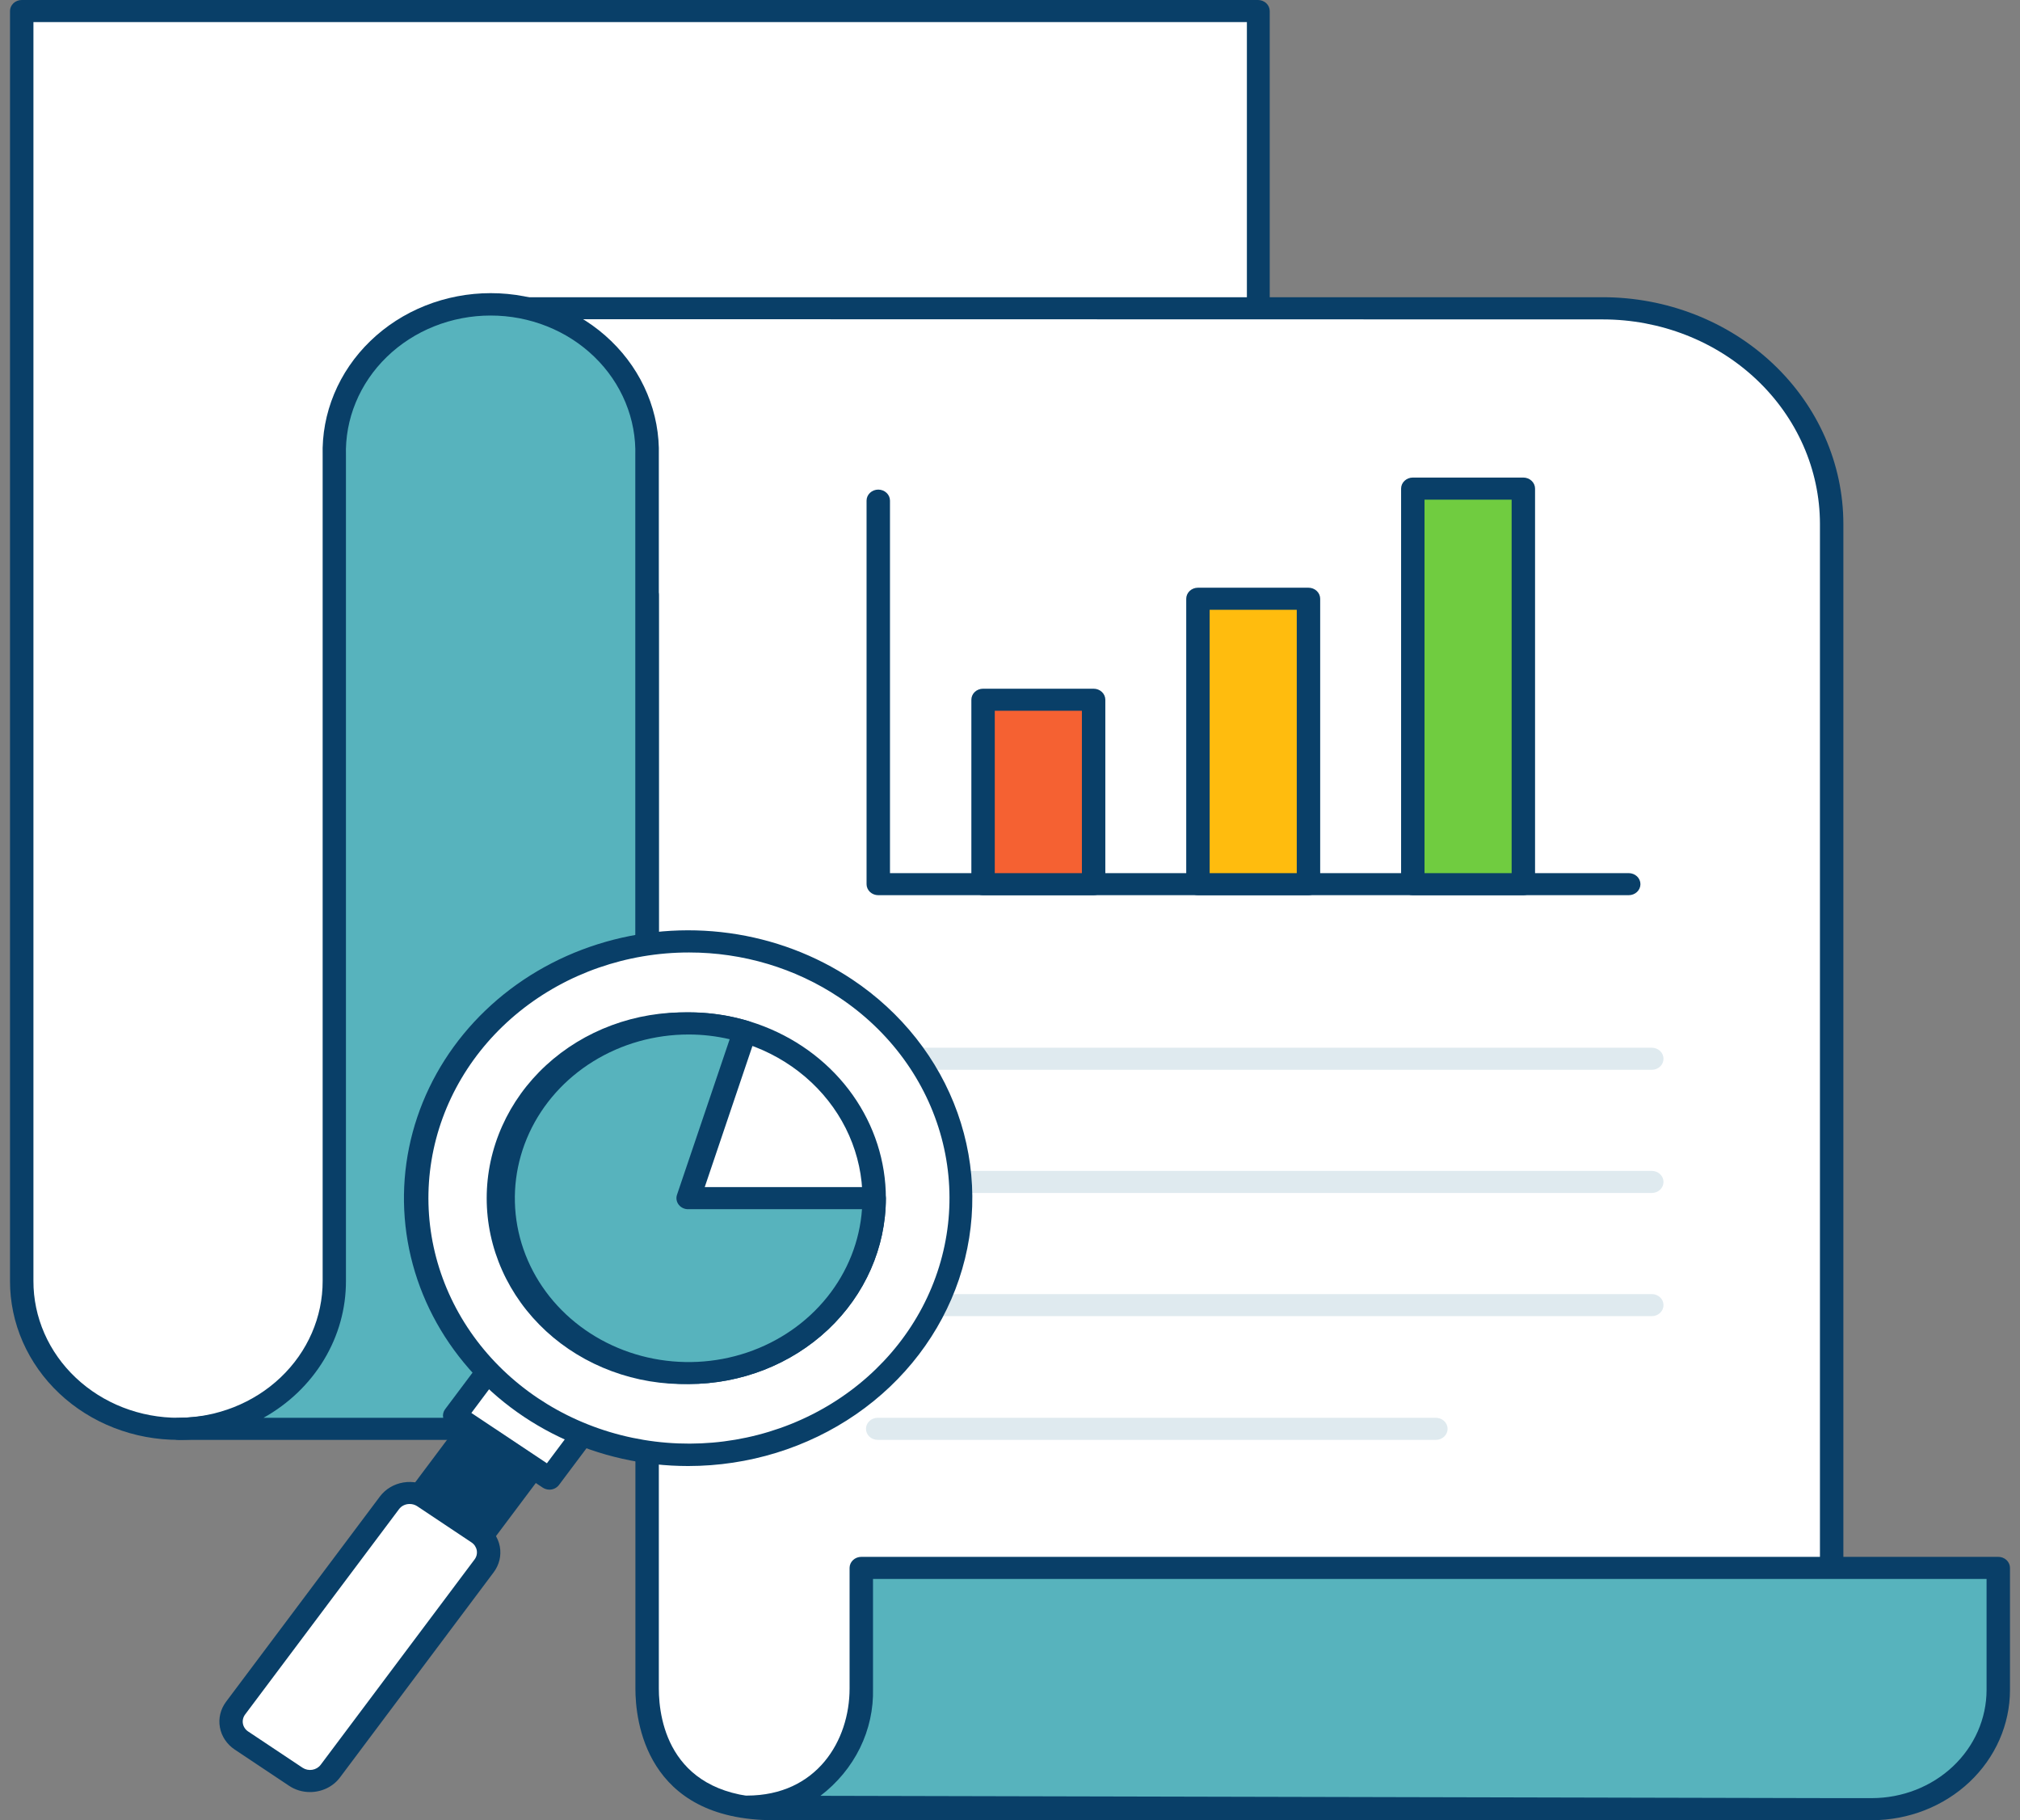 <svg width="111" height="100" viewBox="0 0 111 100" fill="none" xmlns="http://www.w3.org/2000/svg">
<rect x="0" y="0" width="111" height="100" fill="#808080" stroke="none"/>
<path d="M9.816 78.499C8.682 78.502 7.56 78.294 6.512 77.887C5.464 77.48 4.513 76.881 3.711 76.126C2.91 75.371 2.275 74.474 1.843 73.487C1.411 72.499 1.19 71.441 1.193 70.374V0.606H69.128V70.374C18.38 74.861 14.532 78.499 9.816 78.499Z" fill="white"/>
<path d="M9.816 79.105C8.598 79.107 7.392 78.883 6.267 78.445C5.141 78.007 4.119 77.364 3.258 76.553C2.397 75.742 1.715 74.778 1.25 73.718C0.785 72.657 0.547 71.521 0.55 70.374V0.606C0.55 0.446 0.618 0.291 0.738 0.178C0.859 0.064 1.023 0 1.193 0H69.128C69.299 0 69.462 0.064 69.583 0.178C69.704 0.291 69.772 0.446 69.772 0.606V70.374C69.772 70.525 69.712 70.672 69.604 70.784C69.496 70.896 69.347 70.966 69.186 70.98C32.748 74.188 20.619 76.94 14.789 78.256C12.473 78.79 11.193 79.105 9.816 79.105ZM1.837 1.213V70.374C1.834 71.362 2.039 72.34 2.439 73.254C2.839 74.167 3.427 74.997 4.168 75.695C4.91 76.394 5.79 76.948 6.759 77.325C7.728 77.702 8.767 77.895 9.816 77.892C11.102 77.892 12.299 77.613 14.519 77.11C20.349 75.788 32.446 73.041 68.517 69.834V1.213H1.837Z" fill="#093F68"/>
<path d="M26.97 16.948H88.097C91.426 16.949 94.618 18.196 96.972 20.414C99.326 22.633 100.649 25.641 100.65 28.778V99.394H42.522C36.177 99.394 35.56 94.597 35.56 92.778V32.707C31.609 25.503 26.97 16.948 26.97 16.948Z" fill="white"/>
<path d="M100.65 100H42.522C35.444 100 34.916 94.47 34.916 92.778V32.858C30.985 25.679 26.397 17.221 26.397 17.221C26.341 17.128 26.311 17.024 26.311 16.917C26.311 16.811 26.341 16.706 26.397 16.614C26.455 16.527 26.536 16.455 26.631 16.405C26.727 16.355 26.835 16.329 26.944 16.329H88.071C91.576 16.329 94.937 17.64 97.416 19.974C99.896 22.309 101.29 25.475 101.294 28.778V99.394C101.294 99.555 101.226 99.709 101.105 99.822C100.985 99.936 100.821 100 100.65 100ZM28.019 17.536C29.305 19.901 32.947 26.595 36.132 32.41C36.179 32.496 36.204 32.592 36.203 32.689V92.76C36.203 94.579 36.847 98.769 42.522 98.769H100.007V28.778C100.002 25.8 98.744 22.945 96.509 20.84C94.274 18.735 91.244 17.551 88.084 17.548L28.019 17.536Z" fill="#093F68"/>
<path d="M100.65 99.394H102.864C104.706 99.392 106.472 98.701 107.773 97.474C109.075 96.246 109.807 94.581 109.807 92.845V86.139H47.328V92.766C47.328 96.071 45.134 99.254 41.035 99.254L100.65 99.394Z" fill="#57B3BD"/>
<path d="M102.864 100H100.65L41.035 99.861C40.865 99.861 40.701 99.797 40.58 99.683C40.46 99.569 40.392 99.415 40.392 99.254C40.392 99.093 40.46 98.939 40.58 98.825C40.701 98.712 40.865 98.648 41.035 98.648C44.896 98.648 46.685 95.616 46.685 92.766V86.139C46.685 85.978 46.753 85.824 46.873 85.71C46.994 85.596 47.158 85.532 47.328 85.532H109.807C109.977 85.532 110.141 85.596 110.262 85.71C110.382 85.824 110.45 85.978 110.45 86.139V92.845C110.448 94.741 109.649 96.559 108.227 97.9C106.804 99.242 104.876 99.997 102.864 100ZM100.65 98.787H102.864C104.535 98.784 106.136 98.157 107.317 97.043C108.497 95.929 109.161 94.419 109.163 92.845V86.745H47.972V92.766C48.002 93.892 47.758 95.009 47.257 96.031C46.756 97.053 46.012 97.952 45.083 98.66L100.65 98.787Z" fill="#093F68"/>
<path d="M9.816 78.499H35.553V25.042C35.585 23.96 35.386 22.883 34.968 21.875C34.55 20.867 33.922 19.947 33.121 19.172C32.32 18.396 31.362 17.779 30.304 17.358C29.246 16.937 28.109 16.72 26.96 16.72C25.811 16.72 24.674 16.937 23.616 17.358C22.558 17.779 21.6 18.396 20.799 19.172C19.998 19.947 19.37 20.867 18.952 21.875C18.535 22.883 18.335 23.96 18.367 25.042V70.374C18.375 72.519 17.48 74.581 15.876 76.104C14.273 77.628 12.093 78.489 9.816 78.499Z" fill="#57B3BD"/>
<path d="M35.553 79.105H9.816C9.645 79.105 9.481 79.041 9.361 78.927C9.24 78.814 9.172 78.659 9.172 78.499C9.172 78.338 9.24 78.184 9.361 78.07C9.481 77.956 9.645 77.892 9.816 77.892C11.922 77.881 13.938 77.083 15.421 75.674C16.905 74.265 17.735 72.359 17.73 70.374V25.042C17.697 23.88 17.912 22.723 18.362 21.64C18.811 20.558 19.486 19.57 20.347 18.738C21.208 17.904 22.238 17.242 23.374 16.79C24.511 16.338 25.733 16.105 26.967 16.105C28.201 16.105 29.422 16.338 30.559 16.79C31.696 17.242 32.725 17.904 33.586 18.738C34.447 19.57 35.122 20.558 35.571 21.64C36.021 22.723 36.236 23.88 36.203 25.042V78.499C36.203 78.579 36.186 78.658 36.154 78.732C36.121 78.806 36.073 78.873 36.012 78.93C35.952 78.986 35.88 79.031 35.801 79.061C35.723 79.091 35.638 79.106 35.553 79.105ZM14.474 77.892H34.91V25.042C34.94 24.041 34.757 23.043 34.371 22.11C33.985 21.176 33.404 20.324 32.663 19.606C31.922 18.887 31.035 18.316 30.056 17.926C29.076 17.536 28.024 17.335 26.96 17.335C25.897 17.335 24.844 17.536 23.864 17.926C22.885 18.316 21.998 18.887 21.257 19.606C20.516 20.324 19.935 21.176 19.549 22.11C19.163 23.043 18.98 24.041 19.01 25.042V70.374C19.015 71.89 18.599 73.381 17.805 74.7C17.011 76.018 15.865 77.119 14.481 77.892H14.474Z" fill="#093F68"/>
<path d="M89.499 49.181H48.261C48.091 49.181 47.927 49.117 47.806 49.004C47.686 48.89 47.618 48.736 47.618 48.575V27.504C47.618 27.343 47.686 27.189 47.806 27.076C47.927 26.962 48.091 26.898 48.261 26.898C48.432 26.898 48.596 26.962 48.716 27.076C48.837 27.189 48.905 27.343 48.905 27.504V47.969H89.499C89.67 47.969 89.834 48.033 89.954 48.146C90.075 48.26 90.143 48.414 90.143 48.575C90.143 48.736 90.075 48.89 89.954 49.004C89.834 49.117 89.67 49.181 89.499 49.181Z" fill="#093F68"/>
<path d="M60.094 38.443H54.02V48.575H60.094V38.443Z" fill="#F56132"/>
<path d="M60.094 49.181H54.02C53.849 49.181 53.686 49.117 53.565 49.004C53.444 48.89 53.377 48.736 53.377 48.575V38.443C53.377 38.282 53.444 38.128 53.565 38.014C53.686 37.9 53.849 37.837 54.02 37.837H60.094C60.265 37.837 60.428 37.9 60.549 38.014C60.67 38.128 60.738 38.282 60.738 38.443V48.575C60.738 48.736 60.67 48.89 60.549 49.004C60.428 49.117 60.265 49.181 60.094 49.181ZM54.663 47.969H59.451V39.049H54.663V47.969Z" fill="#093F68"/>
<path d="M71.901 32.895H65.827V48.575H71.901V32.895Z" fill="#FFBC0E"/>
<path d="M71.901 49.181H65.827C65.657 49.181 65.493 49.117 65.372 49.004C65.252 48.89 65.184 48.736 65.184 48.575V32.895C65.184 32.734 65.252 32.58 65.372 32.466C65.493 32.352 65.657 32.288 65.827 32.288H71.901C72.072 32.288 72.236 32.352 72.356 32.466C72.477 32.58 72.545 32.734 72.545 32.895V48.575C72.545 48.736 72.477 48.89 72.356 49.004C72.236 49.117 72.072 49.181 71.901 49.181ZM66.471 47.969H71.258V33.501H66.471V47.969Z" fill="#093F68"/>
<path d="M83.709 26.843H77.634V48.575H83.709V26.843Z" fill="#70CC40"/>
<path d="M83.709 49.181H77.634C77.464 49.181 77.3 49.117 77.18 49.004C77.059 48.89 76.991 48.736 76.991 48.575V26.843C76.991 26.683 77.059 26.528 77.18 26.415C77.3 26.301 77.464 26.237 77.634 26.237H83.709C83.879 26.237 84.043 26.301 84.163 26.415C84.284 26.528 84.352 26.683 84.352 26.843V48.575C84.352 48.736 84.284 48.89 84.163 49.004C84.043 49.117 83.879 49.181 83.709 49.181ZM78.278 47.969H83.065V27.45H78.278V47.969Z" fill="#093F68"/>
<path d="M90.767 58.774H48.229C48.059 58.774 47.895 58.71 47.774 58.596C47.654 58.483 47.586 58.328 47.586 58.168C47.586 58.007 47.654 57.852 47.774 57.739C47.895 57.625 48.059 57.561 48.229 57.561H90.767C90.938 57.561 91.101 57.625 91.222 57.739C91.343 57.852 91.41 58.007 91.41 58.168C91.41 58.328 91.343 58.483 91.222 58.596C91.101 58.71 90.938 58.774 90.767 58.774Z" fill="#DFEAEF"/>
<path d="M90.767 65.541H48.229C48.059 65.541 47.895 65.477 47.774 65.363C47.654 65.249 47.586 65.095 47.586 64.934C47.586 64.774 47.654 64.62 47.774 64.506C47.895 64.392 48.059 64.328 48.229 64.328H90.767C90.938 64.328 91.101 64.392 91.222 64.506C91.343 64.62 91.41 64.774 91.41 64.934C91.41 65.095 91.343 65.249 91.222 65.363C91.101 65.477 90.938 65.541 90.767 65.541Z" fill="#DFEAEF"/>
<path d="M90.767 72.308H48.229C48.059 72.308 47.895 72.244 47.774 72.13C47.654 72.016 47.586 71.862 47.586 71.701C47.586 71.541 47.654 71.386 47.774 71.273C47.895 71.159 48.059 71.095 48.229 71.095H90.767C90.938 71.095 91.101 71.159 91.222 71.273C91.343 71.386 91.41 71.541 91.41 71.701C91.41 71.862 91.343 72.016 91.222 72.13C91.101 72.244 90.938 72.308 90.767 72.308Z" fill="#DFEAEF"/>
<path d="M78.902 79.105H48.229C48.059 79.105 47.895 79.041 47.774 78.927C47.654 78.814 47.586 78.659 47.586 78.499C47.586 78.338 47.654 78.184 47.774 78.07C47.895 77.956 48.059 77.892 48.229 77.892H78.902C79.073 77.892 79.236 77.956 79.357 78.07C79.478 78.184 79.546 78.338 79.546 78.499C79.546 78.659 79.478 78.814 79.357 78.927C79.236 79.041 79.073 79.105 78.902 79.105Z" fill="#DFEAEF"/>
<path d="M30.223 79.361L26.833 77.105L22.46 82.939L25.849 85.195L30.223 79.361Z" fill="#093F68"/>
<path d="M25.863 85.805C25.731 85.803 25.603 85.763 25.496 85.69L22.105 83.434C21.967 83.342 21.872 83.201 21.844 83.043C21.815 82.885 21.853 82.723 21.951 82.592L26.326 76.752C26.426 76.623 26.576 76.535 26.743 76.509C26.911 76.483 27.082 76.52 27.221 76.613L30.612 78.868C30.75 78.96 30.845 79.1 30.875 79.257C30.901 79.416 30.862 79.578 30.766 79.711L26.391 85.544C26.342 85.61 26.28 85.665 26.208 85.708C26.136 85.751 26.056 85.78 25.972 85.793L25.863 85.805ZM23.373 82.773L25.709 84.326L29.344 79.475L27.002 77.923L23.373 82.773Z" fill="#093F68"/>
<path d="M34.555 75.401L29.352 71.937L24.979 77.771L30.181 81.234L34.555 75.401Z" fill="white"/>
<path d="M30.193 81.84C30.062 81.839 29.934 81.801 29.827 81.731L24.615 78.268C24.545 78.222 24.486 78.164 24.441 78.096C24.395 78.028 24.364 77.953 24.35 77.874C24.335 77.795 24.338 77.714 24.357 77.636C24.376 77.558 24.411 77.484 24.46 77.419L28.836 71.586C28.933 71.456 29.081 71.366 29.248 71.338C29.416 71.313 29.589 71.35 29.73 71.441L34.936 74.903C35.074 74.996 35.168 75.136 35.197 75.294C35.226 75.452 35.188 75.615 35.09 75.746L30.715 81.585C30.655 81.663 30.577 81.727 30.487 81.772C30.396 81.816 30.296 81.839 30.193 81.84ZM25.902 77.626L30.052 80.391L33.687 75.54L29.531 72.775L25.902 77.626Z" fill="#093F68"/>
<path d="M26.269 84.241L23.284 82.254C22.671 81.846 21.824 81.983 21.391 82.56L12.938 93.837C12.505 94.414 12.651 95.212 13.263 95.62L16.248 97.607C16.86 98.015 17.708 97.878 18.14 97.3L26.594 86.024C27.027 85.447 26.881 84.649 26.269 84.241Z" fill="white"/>
<path d="M17.035 98.454C16.622 98.455 16.219 98.334 15.883 98.108L12.898 96.119C12.466 95.83 12.173 95.391 12.084 94.899C11.994 94.407 12.116 93.902 12.421 93.494L20.876 82.216C21.182 81.808 21.647 81.53 22.17 81.445C22.692 81.36 23.229 81.473 23.663 81.761L26.648 83.75C27.081 84.038 27.375 84.476 27.466 84.968C27.556 85.461 27.436 85.967 27.131 86.375L18.676 97.659C18.489 97.906 18.243 98.106 17.958 98.244C17.672 98.382 17.356 98.454 17.035 98.454ZM22.511 82.628C22.396 82.627 22.282 82.652 22.18 82.702C22.078 82.751 21.991 82.824 21.925 82.913L13.47 94.191C13.416 94.263 13.377 94.345 13.356 94.431C13.335 94.518 13.332 94.607 13.348 94.694C13.364 94.782 13.398 94.866 13.449 94.941C13.5 95.016 13.566 95.081 13.644 95.131L16.63 97.12C16.784 97.221 16.975 97.261 17.161 97.23C17.346 97.2 17.512 97.101 17.621 96.956L26.075 85.678C26.13 85.606 26.169 85.524 26.19 85.438C26.211 85.352 26.214 85.263 26.199 85.175C26.183 85.088 26.149 85.004 26.1 84.929C26.05 84.854 25.985 84.789 25.908 84.738L22.916 82.743C22.796 82.667 22.655 82.627 22.511 82.628Z" fill="#093F68"/>
<path d="M46.492 54.299C44.072 52.688 41.2 51.788 38.238 51.715C35.276 51.642 32.358 52.399 29.852 53.889C27.346 55.379 25.366 57.536 24.161 60.087C22.956 62.638 22.581 65.468 23.084 68.219C23.586 70.971 24.943 73.521 26.983 75.546C29.023 77.57 31.654 78.98 34.544 79.595C37.434 80.211 40.453 80.005 43.219 79.003C45.985 78.002 48.373 76.25 50.082 73.969C52.373 70.912 53.282 67.122 52.609 63.434C51.935 59.745 49.735 56.459 46.492 54.299Z" fill="white"/>
<path d="M37.818 80.542C35.362 80.543 32.941 79.998 30.75 78.951C28.56 77.904 26.662 76.385 25.212 74.517C23.761 72.65 22.799 70.486 22.402 68.202C22.006 65.918 22.186 63.578 22.93 61.372C23.673 59.166 24.958 57.157 26.68 55.507C28.402 53.857 30.513 52.612 32.841 51.876C35.169 51.139 37.649 50.93 40.079 51.265C42.509 51.601 44.821 52.472 46.826 53.808C49.533 55.611 51.562 58.179 52.617 61.14C53.673 64.101 53.701 67.302 52.698 70.28C51.694 73.257 49.712 75.856 47.037 77.701C44.362 79.546 41.133 80.541 37.818 80.542ZM37.863 52.328C34.446 52.327 31.14 53.478 28.545 55.573C25.949 57.669 24.235 60.569 23.711 63.752C23.187 66.934 23.889 70.189 25.689 72.926C27.489 75.664 30.269 77.704 33.526 78.679C36.784 79.653 40.303 79.498 43.45 78.24C46.596 76.982 49.161 74.705 50.681 71.821C52.201 68.936 52.576 65.634 51.738 62.512C50.9 59.39 48.905 56.653 46.112 54.796C43.7 53.188 40.818 52.326 37.863 52.328Z" fill="#093F68"/>
<path d="M37.844 75.43C43.473 75.43 48.036 71.13 48.036 65.826C48.036 60.521 43.473 56.221 37.844 56.221C32.215 56.221 27.652 60.521 27.652 65.826C27.652 71.13 32.215 75.43 37.844 75.43Z" fill="white"/>
<path d="M37.844 76.037C35.701 76.037 33.606 75.438 31.824 74.316C30.042 73.194 28.653 71.599 27.833 69.733C27.013 67.868 26.799 65.814 27.217 63.834C27.635 61.853 28.667 60.034 30.182 58.606C31.697 57.178 33.628 56.205 35.73 55.811C37.832 55.417 40.011 55.619 41.99 56.392C43.971 57.165 45.663 58.474 46.853 60.153C48.044 61.832 48.679 63.806 48.679 65.826C48.678 68.534 47.536 71.13 45.504 73.044C43.472 74.959 40.717 76.035 37.844 76.037ZM37.844 56.834C35.955 56.834 34.109 57.361 32.538 58.35C30.968 59.34 29.744 60.745 29.021 62.39C28.299 64.034 28.11 65.844 28.479 67.59C28.848 69.335 29.758 70.939 31.094 72.197C32.43 73.455 34.132 74.311 35.985 74.658C37.838 75.005 39.758 74.826 41.502 74.144C43.247 73.462 44.738 72.307 45.786 70.827C46.835 69.346 47.394 67.606 47.393 65.826C47.389 63.441 46.382 61.155 44.592 59.469C42.802 57.783 40.375 56.835 37.844 56.834Z" fill="#093F68"/>
<path d="M37.844 65.826H48.036C48.032 67.847 47.35 69.816 46.087 71.451C44.825 73.085 43.046 74.301 41.005 74.926C38.965 75.55 36.767 75.551 34.727 74.927C32.686 74.304 30.907 73.089 29.643 71.455C28.379 69.821 27.696 67.853 27.691 65.831C27.685 63.81 28.358 61.838 29.614 60.199C30.869 58.559 32.642 57.336 34.679 56.703C36.717 56.07 38.915 56.061 40.958 56.676L37.844 65.826Z" fill="#57B3BD"/>
<path d="M37.844 76.037C36.399 76.07 34.962 75.831 33.617 75.332C32.272 74.834 31.046 74.088 30.012 73.137C28.978 72.185 28.156 71.049 27.595 69.794C27.033 68.539 26.744 67.191 26.744 65.829C26.744 64.467 27.033 63.119 27.595 61.864C28.156 60.609 28.978 59.472 30.012 58.521C31.046 57.57 32.272 56.823 33.617 56.325C34.962 55.827 36.399 55.588 37.844 55.621C38.96 55.619 40.069 55.78 41.132 56.1C41.213 56.124 41.288 56.163 41.352 56.215C41.417 56.266 41.471 56.329 41.51 56.4C41.548 56.471 41.572 56.548 41.579 56.628C41.586 56.708 41.576 56.788 41.55 56.864L38.725 65.219H48.036C48.207 65.219 48.37 65.283 48.491 65.397C48.612 65.511 48.679 65.665 48.679 65.826C48.676 68.533 47.533 71.128 45.502 73.043C43.471 74.957 40.717 76.034 37.844 76.037ZM37.844 56.834C35.982 56.833 34.161 57.345 32.604 58.307C31.047 59.268 29.823 60.638 29.081 62.247C28.34 63.856 28.113 65.635 28.43 67.363C28.747 69.092 29.593 70.696 30.864 71.977C32.136 73.259 33.777 74.162 35.586 74.576C37.395 74.99 39.293 74.897 41.046 74.308C42.8 73.718 44.332 72.659 45.455 71.26C46.578 69.861 47.243 68.183 47.367 66.432H37.844C37.74 66.437 37.637 66.418 37.543 66.377C37.449 66.335 37.367 66.274 37.304 66.196C37.241 66.119 37.199 66.028 37.181 65.932C37.162 65.836 37.169 65.737 37.2 65.644L40.096 57.094C39.359 56.922 38.603 56.834 37.844 56.834Z" fill="#093F68"/>
</svg>
